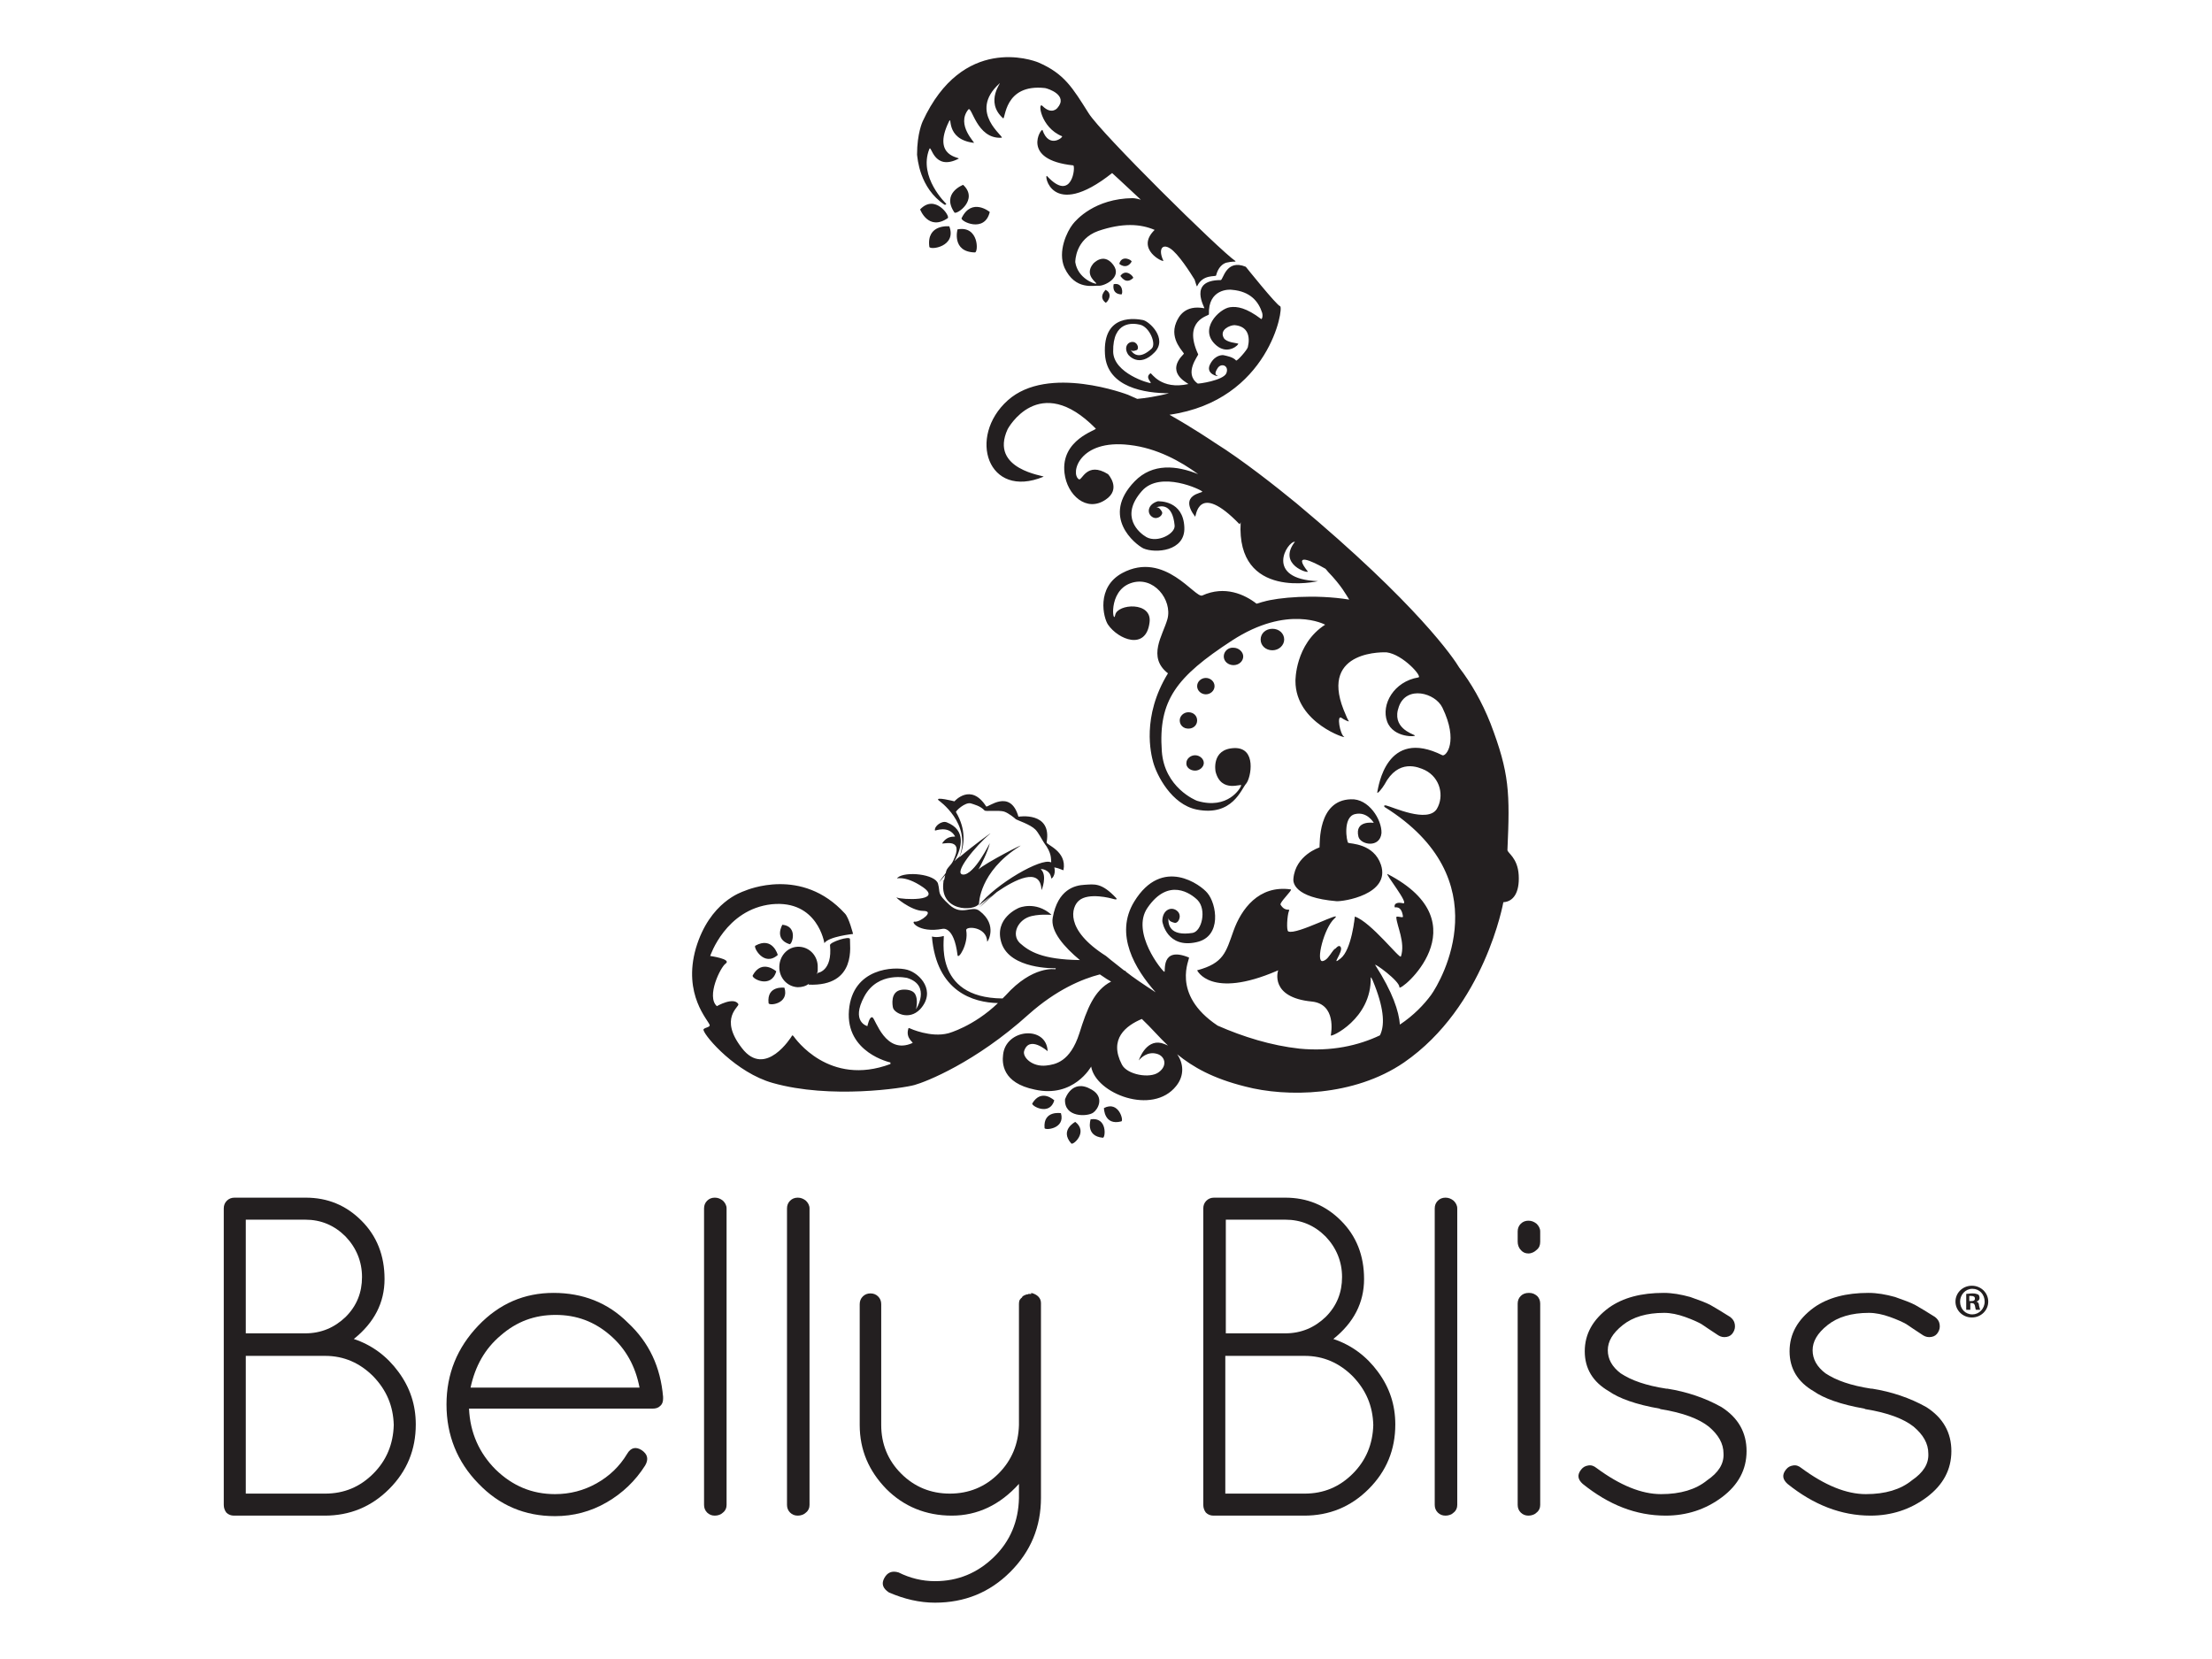 <?xml version="1.0" encoding="utf-8"?>
<!-- Generator: Adobe Illustrator 20.1.0, SVG Export Plug-In . SVG Version: 6.00 Build 0)  -->
<svg version="1.1" id="Layer_1" xmlns="http://www.w3.org/2000/svg" xmlns:xlink="http://www.w3.org/1999/xlink" x="0px" y="0px"
	 viewBox="0 0 432 324" style="enable-background:new 0 0 432 324;" xml:space="preserve">
<style type="text/css">
	.st0{fill:#231F20;}
	.st1{fill:#DF1174;}
	.st2{fill:#F17622;}
</style>
<g>
	<g>
		<g>
			<path class="st0" d="M153.2,192.9c0,0-3.5-0.5-3.1,3C150.1,196.5,154.2,196.1,153.2,192.9z M151.9,186.5c0,0-1-3.7-4.4-1.8
				C147.1,185,149.2,188.9,151.9,186.5z M220.1,189.7c0.1,0,0.1,0,0.1,0C220.3,189.7,220.2,189.7,220.1,189.7z M166,183.4
				c0-0.7-4,0.6-3.9,1.2c0.5,5.1-2.4,5.4-2.4,5.4l-0.2,0.3c0.1-0.3,0.2-0.5,0.2-0.8c0-0.1,0-0.3,0-0.5c0.1-2.2-1.5-4-3.6-4.1
				c-2.1-0.1-3.8,1.6-3.9,3.8c-0.1,2.2,1.5,4,3.6,4.1c0.8,0,1.6-0.2,2.2-0.7l-0.1,0.2C167.5,192.7,165.9,184.4,166,183.4z
				 M151.6,189.7c0,0-2.8-2.5-4.6,0.8C146.7,191.1,150.6,193.2,151.6,189.7z M152.8,180.6c0,0-1.7,2.8,1.4,3.8
				C154.7,184.5,155.9,180.9,152.8,180.6z M296.6,170.9c-0.2-3.4-2.2-4.3-2.2-4.9c0.5-11.2,0.4-15-3.3-24.7
				c-1.7-4.3-3.8-7.9-6.1-10.9c-1-1.7-8.1-12.3-31.8-32.1c-3.9-3.2-10.6-8.5-15.9-11.8c-0.6-0.4-4.3-2.9-8.9-5.5
				c19.5-2.8,22.4-21,21.6-21.2c-0.7-0.2-6.7-7.7-6.7-7.7c-3.9-1.6-4.4,2.6-4.9,2.6c-6.5,0-3,5.5-3.2,5.5c-3.8-0.7-5,1.6-5.5,2.8
				c-1.4,3.4,1.7,5.9,1.5,6.1c-3.6,3.6,0.4,5.5,0.9,5.9c-5.4,1.2-7.2-2.2-7.4-2.1c-1.2,0.8,0.3,1.8,0,1.9c-0.3,0.1-7.2-1.9-7.3-6.1
				c-0.1-6.1,3.9-5.6,5.2-5.3c1.9,0.4,3.3,3.8,2.3,4.7c-2.5,2.3-3.7,0.9-4.1,0.2c0.3,0.4,0.8,0.2,1.1,0.1c0.6-0.1,0.4-1.4-0.5-1.6
				c-1.1-0.2-2,1-1.1,2.4c0.1,0.2,2.2,2.7,5.2-0.4c2.6-2.7-1.1-6.1-2.3-6.3c-1.1-0.2-7.9-1.5-7.4,6.7c0.4,6.5,7.9,7.6,12.5,7.6
				c-2.2,0.6-4.9,1-6.2,1.1c-0.6-0.3-1.2-0.5-1.8-0.8c0,0-15.6-6-23.5,1.1c-7.9,7.1-3.9,19.4,7,14.9c0.4-0.2-10.7-1.3-7-9.3
				c0,0,6.1-11.4,17.2-0.1c0.3,0.3-6.9,2.1-6.1,8.7c0.5,4.3,4.3,7.7,8,5.2c3.2-2.1,0.5-5,0.5-5c-4.2-2.6-5.1,1.4-5.7,1
				c-1.7-1.1,0-7.9,9.9-6.7c5.3,0.6,10,3.2,13.4,5.7c-4.2-1.7-8.9-2.2-12.4,1.4c-6.7,6.9,0.1,12.3,1.7,13.1c2.3,1,8.2,0.6,8-4.1
				c-0.2-5.3-4.9-5.1-5.2-5.1c-2,0.6-2.2,2.4-1,3.1c1,0.6,2.2-0.5,1.8-1.1c-0.2-0.3-0.5-0.9-1.1-0.8c1-0.4,3.2-0.7,3.6,3.5
				c0.2,1.6-3.3,3.5-5.5,2.3c-1.4-0.8-5.3-4-0.9-9c3.6-4.1,11.7-0.2,11.8,0.1c0.2,0.3-4.7,0.5-1.4,4.9c0.2,0.2,0.4-7.1,8.7,1.5
				c0,0,0.1-0.2,0.2-0.4c-0.9,15.3,15.1,11.5,15.1,11.5c-10.6-0.4-6-7.8-4.5-7.7c-3.5,4.5,2.8,6.3,2.5,5.8c-3-3.8,0.7-2.1,3.5-0.5
				c0.1,0.2,0.3,0.3,0.4,0.5c2.8,2.9,3.6,4.6,4.2,5.5c-6.8-1.1-14-0.4-16.7,0.4c-0.5,0.1-0.9,0.3-1.4,0.4c-2.3-1.8-6.2-3.6-10.6-1.6
				c-1.4,0.6-7.3-8.8-15.6-4.4c-5.2,2.8-3.7,8.8-2.8,10.1c2,2.9,7.4,5.1,8.1-0.4c0.6-4.2-6.3-3.7-6.7-1.5c-0.4,2.1-1.5-4.6,3-6.2
				c4.5-1.6,8.2,3.3,7.2,7c-0.9,3.2-4,7.4,0.1,10.6c-5.2,8.5-3.3,15.8-2.9,17.3c0.7,2.6,3.6,8.3,8.5,9.3c7,1.4,8.7-4,9.7-5.1
				c0.9-1.1,2.1-7.1-2.4-6.9c-4.5,0.2-3.6,4.6-3.6,4.6c1.1,4.3,5.2,2.2,5,2.7c-0.1,0.5-2.6,4.8-8.6,3c-0.3-0.1-6.4-2.6-6.9-9.7
				c-0.7-9.9,2.8-14.5,13.7-21.6c10.9-7.1,18.2-3.1,18.2-3.1c-5.9,3.8-5.8,11-5.8,11c0,8.3,10.3,11.4,9.5,10.9
				c-0.8-0.5-1.5-4.4-0.5-3.7c0.4,0.3,1.6,0.9,1.4,0.6c-0.2-0.3-0.4-0.7-1-2.2c-4.7-11.9,8.4-11.2,8.4-11.2c3.2,0.4,7.1,4.8,6.2,4.9
				c-4.8,0.8-7.3,5.3-6.1,8.6c1.2,3.3,5.9,3,5.4,2.7c-0.5-0.3-4.6-1.5-3.1-5.6c1.5-4.2,7.1-2.7,8.5,0.2c3.2,6.6,0.7,9.6,0,9.3
				c-11-5.5-12.5,6.3-12.7,7.1c-0.2,0.8,1-0.7,1.4-1.4c2.7-5.1,6.6-3.4,7.9-2.8c3,1.5,3.8,5.1,2.3,7.6c-1.8,2.8-8.6-0.4-9.9-0.7
				c-0.6-0.1-0.3,0.3-0.3,0.3c22.6,14.1,11.1,33.9,9.1,36.7c-1.4,1.9-3.4,4-6.1,5.8c-0.2-2.6-1.4-6.3-4.8-11.6
				c-0.5-0.7,4.8,3.1,4.7,4.3c-0.1,1.2,16.4-12.4-2.3-22.1c-0.7-0.3,4.4,6,3,5.7c-1.3-0.3-1.8,0.2-1.6,0.8c0,0.1,1.3-0.5,1.6,1.8
				c0,0.4-1.4-0.3-1.3,0.2c0.1,1.6,1.8,4.9,0.9,7.6c-0.2,0.6-5.8-6.7-9-7.8c0,0-0.6,6.5-2.8,8.2c-2.1,1.7,0.7-1.4,0-2.3
				c-0.7-0.9-2.1,2.6-3.5,2.8c-1.4,0.2,0.3-6.5,2.3-8.3c2.1-1.9-7.4,3.3-9,2.5c-0.4-0.2-0.2-3.1,0.1-3.9c0.4-0.8-0.6,0.3-1.6-1.3
				c-0.3-0.4,2.4-2.9,2-3c-6.3-0.9-9.7,3.9-11.2,8.1c-1.5,4.2-1.9,6.3-7.1,7.7c0,0,2.6,5.7,15.6,0.1c0.4-0.2,0.2,0,0.2,0
				s-1.7,5.2,6.6,6c4.8,0.5,3.8,6.1,3.7,6.6c-0.1,0.5,8-3.2,7.8-11.3c0,0,0.1-0.3,0.8,1.6c1.9,4.9,1.9,7.9,1,9.7
				c-4.2,2-9.5,3.2-15.7,2.6c-5.5-0.6-11-2.3-16-4.5c-9.3-6.2-5.3-13.2-5.6-13.3c-5.6-2.3-4.5,2.9-4.8,2.8
				c-0.4-0.1-6.6-7.7-3.3-12.5c4.1-6,8.5-2.8,9.8-1.5c1.8,1.9,0.8,6.1-1,6.4c-4.5,0.7-4.8-1.7-4.7-2.9c0.1,0.7,0.8,0.8,1.1,0.9
				c0.8,0.3,1.6-1.3,0.7-2.2c-1.1-1.1-3-0.4-3,1.9c0,0.3,1,5.4,6.7,4.1c5-1.1,3.9-7.5,2.1-9.6c-1.2-1.5-8.8-7.3-14.3,1.7
				c-3.9,6.4,0.2,13.2,4.2,17.7c-2.3-1.5-4.4-2.9-5.9-4.1c0.1,0,0.2,0,0.2,0c-0.1,0-0.3-0.1-0.5-0.2c-2.2-1.7-3.5-2.8-3.5-2.8
				c-8.2-5.2-6.7-9.6-5.3-10.8c1.9-1.7,6.5-0.4,6.5-0.4s1.2,0.4,0.8-0.1c-2.9-3.1-4.3-2.7-6.2-2.6c-1.9,0.1-5.2,0.9-6.2,6.4
				c-0.5,2.7,2.3,5.8,5.3,8.3c-7.4-0.1-9.9-1.7-11.7-3.3c-1.8-1.7-0.4-4.7,2.3-5.3c2.2-0.5,4.1-0.1,3.8-0.3
				c-3.1-2.7-6.3-1.3-6.3-1.3s-5,2-3.4,6.9c1.7,5.1,10.3,4.9,10.5,4.9c0.2,0,0,0.2,0,0.2s-4.4-0.8-9.7,5.1c-0.2,0.2-0.4,0.4-0.6,0.6
				c-13.9-0.1-11.2-12.3-11.5-12.2c-1.4,0.4-2.3,0.1-2.3,0.1c0.9,10.8,8.1,12.9,12.9,13c-4.8,4.6-9.7,5.9-9.7,5.9
				c-3.4,0.9-7.4-0.9-7.6-1c-0.2-0.1-0.2,0.1-0.2,0.1c-0.6,1.9,1.1,2.7,0.8,2.8c-5.3,2.4-7.2-4.7-7.8-5c-0.6-0.3-1,1.7-1,1.7
				s-3.3-0.8-0.6-5.8c2.7-5,8.4-3.6,8.4-3.6c4.7,1.5,1.7,6.1,1.7,6.1c0.1-0.4,0.4-2-0.2-3c-0.5-0.8-1.8-0.9-2.6-0.8
				c-2.3,0.3-1.8,3.1-1.7,3.5c0.2,1,3.1,2.6,5.3,0.3c3.2-3.5,0-7-2.5-7.7c-2.5-0.7-10.7-0.4-11.4,7.9c-0.7,8.3,8.1,10.2,8.1,10.2
				l0,0.3c-12,4.5-18.6-5-18.9-5.4c-0.3-0.4-0.4,0-0.4,0s-5.1,8.3-9.7,2.3c-4.6-5.9-0.4-8.1-0.7-8.6c-0.9-1.5-4.2,0.4-4.2,0.4
				c-2.1-1.9,0.7-7.6,1.7-8.3c1.3-0.9-3-1.5-3-1.5s3-9.1,12-10.1c9-0.9,10.3,7.6,10.3,7.6c0.8-1.3,5.6-1.8,5.6-1.8s-0.8-3.2-1.6-4
				c-8.4-9.2-19.1-4.6-19.6-4.4c-0.5,0.2-6.8,2.1-9.5,11.2c-2.6,9.1,2.5,14.1,2.7,15c0.1,0.5-1.4,0.5-1.2,1
				c0.4,1.4,6.4,8.3,13.5,10.3c11.3,3.2,25.6,1,27.7,0.4c2.2-0.6,11.9-4.4,22.3-13.8c5.4-4.8,10.4-6.9,13.9-7.8
				c1,0.7,1.8,1.2,2.2,1.4c-3.3,1.7-4.7,5.3-6.2,10.1c-1.8,5.6-4.7,6.1-6.5,6.3c-2.7,0.3-4.6-1.6-4.3-2.8c1-3.2,4.6,0,4.6,0
				c-0.2-5.1-8.2-4.4-8.7,0.7c-0.2,1.6-0.2,5.5,6.2,6.8c7.6,1.7,11-4.5,11-4.5c0.9,5.3,12,9.6,16.6,3.8c1.7-2.1,1.4-4.5,0.2-6.2
				c3.1,2.5,6.9,4.7,13.3,6.3c8,2.1,21.2,2,31-4.7c15.8-10.9,19.4-31.3,19.4-31.3C295.5,176.1,296.8,174.4,296.6,170.9z M236.1,61.4
				c-0.2-5,4-4.9,4.5-4.8c3.6,0.3,5.2,2.3,5.9,4.5c0.2,0.8-0.1,1.3-0.2,1.2c-2.9-2.2-4.7-2.5-6.1-2.3c-2.1,0.3-6.3,4.4-2.6,7.5
				c2.3,1.9,4.5-0.3,4.2-0.4c-0.2-0.1-2.3-0.2-2.8-1.1c-0.9-1.6,1.2-2.5,2.1-2.5c2.6,0.2,3.1,2.2,2.6,4.3c-0.1,0.5-2.1,2.8-2.3,2.6
				c-0.6-0.7-1.9-0.9-2.3-1c-0.2-0.1-1.7-0.2-2.7,1.6c-1.2,2.1,1.7,2.6,1.4,2.4c-0.4-0.2-0.7-0.4,0-1.5c0.7-1.1,2.3-0.5,1.7,1
				c-0.6,1.4-5.5,2.1-5.6,2c-2.8-2,0.2-5.5,0.1-5.7C230.9,62.5,236.1,61.7,236.1,61.4z M225.9,205.8c1.6,0.4,2.2,2.3,0.4,3.6
				c-1.7,1.3-6.2,0.5-7.2-1.5c-2.6-5,0.8-7.6,3.9-8.9c1.9,1.8,3.4,3.6,5.1,5.2c-0.4-0.2-0.9-0.4-1.3-0.5c-3.1-0.7-4.4,3.4-4.4,3.4
				C222.8,206.6,224.1,205.3,225.9,205.8z M213,218.6c0,0-1.1,3.3,2.4,3.6C215.9,222.2,216.3,218.1,213,218.6z M210,219.1
				c0,0-3.1,1.6-0.8,4.2C209.5,223.8,212.6,221.1,210,219.1z M205.9,214.9c0,0-2.5-2.4-4.3,0.6C201.4,216,205,218,205.9,214.9z
				 M215.6,216.4c0,0,0,3.5,3.4,2.6C219.5,218.9,218.5,214.9,215.6,216.4z M204,220.3c0,0.5,4.1,0.2,3.2-2.9
				C207.2,217.4,203.7,216.8,204,220.3z M213.2,212.8c-3.9-2.3-5.2,1.9-5.2,1.9c-0.2,3.6,4.4,3.4,5.5,2.6
				C214.4,216.7,215.8,214.3,213.2,212.8z M265.3,163.4c0.4,1.6,4.2,2.3,4.5-0.7c0.1-2.6-2.5-6.8-6-6.6c-6.5,0.2-6,8.7-6.1,9.4
				c0,0-4.7,1.5-5.1,6.1c-0.1,0.7,0.1,3.7,8.4,4.4c1.3,0.1,10.6-1.3,8.7-7.1c-1.4-4.2-6-4.1-6.4-4.3c-0.3-0.2-1.1-5,1.3-5.6
				c2.4-0.6,3.7,1.7,3.7,1.7S264.5,160.1,265.3,163.4z M237.2,134c0-0.9-0.8-1.6-1.7-1.6c-0.9,0-1.7,0.7-1.7,1.6
				c0,0.9,0.8,1.6,1.7,1.6C236.4,135.6,237.2,134.9,237.2,134z M250.8,124.9c0-1.2-1-2.1-2.3-2.1c-1.3,0-2.3,0.9-2.3,2.1
				c0,1.2,1,2.1,2.3,2.1C249.8,127,250.8,126,250.8,124.9z M239,128.2c0,1,0.9,1.7,1.9,1.7c1.1,0,1.9-0.8,1.9-1.7
				c0-0.9-0.9-1.7-1.9-1.7C239.9,126.4,239,127.2,239,128.2z M233.8,140.7c0-0.9-0.7-1.6-1.7-1.6c-0.9,0-1.7,0.7-1.7,1.6
				s0.7,1.6,1.7,1.6C233.1,142.3,233.8,141.6,233.8,140.7z M233.4,150.5c0.9,0,1.7-0.7,1.7-1.5c0-0.8-0.8-1.5-1.7-1.5
				c-0.9,0-1.7,0.7-1.7,1.5C231.6,149.8,232.4,150.5,233.4,150.5z M217.5,55.5c0,0-0.5,1.9,1.5,2C219.3,57.5,219.4,55.1,217.5,55.5z
				 M221.3,54.3c0.2-0.2-1.4-2-2.5-0.4C218.9,53.9,219.8,55.7,221.3,54.3z M221,51.1c0.1-0.3-1.9-1.4-2.4,0.4
				C218.5,51.5,220,52.8,221,51.1z M215.9,59.1c0.2,0.2,1.7-1.7,0-2.5C216,56.6,214.4,57.9,215.9,59.1z M180.3,177.9
				c2.4,0-0.6,2.2-1.6,2.1c-1-0.2,0.6,2.3,5.4,1.4c0,0,2.2-0.6,2.9,5.1c0.1,1.1,2.2-2.2,1.7-4.8c-0.2-0.9,4-0.8,4.1,2.2
				c0,0.2,2.2-3.2-1.5-6c-1.5-1.2-3.4,1.1-5.9-1.2c-2.5-2.3-1.7-2.2-2.2-4.1c-0.5-1.9-6.4-2.5-7.9-1.2c-0.6,0.5,1.1-0.8,5,1.9
				c3.9,2.8-4.2,2.4-5.1,2C174.4,174.9,177.9,177.9,180.3,177.9z M198.9,159.5c-1.6-5.6-6-1.7-6.3-2c-3-4.7-6.2-1-6.2-1
				s-3.9-1-3.1-0.2c0,0,6.5,4.5,4.1,11c-0.4,0.3-0.7,0.6-1,0.9c1.5-2.7,2.3-6.1-1.5-7.6c-1-0.4-2.5,0.8-2.3,1.6
				c0,0.1,2.6-1.1,3.9,1.1c0.2,0.3-1.3-0.4-2.5,1.4c-0.2,0.3,4-1.2,2.5,2.6c-0.2,0.5-0.4,1-0.7,1.4c-0.5,0.6-0.9,1-1,1.4
				c0,0.1-0.1,0.3-0.1,0.4c-0.4,0.6-0.9,1.1-1.3,1.8c0,0,0.5-0.6,1.2-1.4c-0.1,0.3-0.1,0.6-0.2,0.9c-0.1,0.1-0.2,0.3-0.4,0.4
				c0,0,0.1-0.1,0.3-0.3c-1.1,6.3,6.1,6.1,6.9,4.6c0,0,0-6.2,7.9-11.2c1.6-1-6.8,3.3-8,4.5c0.5-0.9,1.8-3.4,2.2-5.1
				c0.1-0.3-3,6.2-5.2,6.1c-2.1-0.1,2.5-5.7,5.3-8c0.3-0.3-3.3,2.3-6,4.6c1-2.4,1.3-5.4-0.7-8.8c-0.1-0.2,1.8-2,2.9-1.7
				c0.6,0.2,1.9,0.5,2.7,1.4c0.2,0.2,2.8-0.1,3.8,0.2c0.9,0.3,2.1,1.3,2.3,1.5c0.3,0.2,2.8,1,3.8,2c0.6,0.6,1.3,2,1.7,2.6
				c1.6,2.1,1.3,3.2,1.4,3.7c0,0,0,0.1-0.1,0.1c-1.8-0.9-10.6,4.1-14.1,8.5c0,0,1.1-0.9,2.6-2c-0.8,0.7-1.6,1.4-2.4,2.3
				c1.2-1.1,2.3-2.1,3.4-3c3.5-2.4,8.5-5,8.7-0.4c0,0.2,1.2-2.8-0.1-4c-0.3-0.2,1.8-0.1,2,1.7c0,0.3,1-0.6,0.6-2.1
				c1.2,0.2,1.8,0.7,1.8,0.5c0.7-3.7-3.4-4.9-3.3-5.4C205.5,158.4,198.9,159.5,198.9,159.5z M187.8,42.6c-0.3,0.6,4.5,3,5.5-1.2
				C193.3,41.4,189.8,38.5,187.8,42.6z M184.5,40c0,0,0.3,0,0.3-0.2c0,0-5.5-5.2-3.3-10.7c0.4-1,0.8,4.4,5.7,1.9
				c0.6-0.3-5.3-0.2-1.9-7.2c0.8-1.6-0.9,3.4,4.9,4.1c0.3,0-3.5-3.5-1.1-6.5c0.7-0.9,1.6,5.8,6.5,5.5c0.8-0.1-6.7-4.9-0.4-10.6
				c0.6-0.5-3,3.5,0.7,6.8c0.5,0.4,0.1-6.8,8.2-5.9c0.6,0.1,4.6,1.4,2.4,3.9c0,0-1.1,1.4-2.9-0.4c-1-1-0.4,4.2,3.8,5.9
				c0.4,0.1-2.5,2.6-3.8-1.2c-0.2-0.5-4.4,5.8,6,6.9c0.5,0.1-0.2,7.4-5.1,2.1c-0.7-0.7,0.7,8.9,12.7-0.6c0,0,2.4,2.2,5.6,5.2
				c-1-0.3-1.6-0.3-1.6-0.3c-7.4,0.1-11,4.2-11.7,5.1c-1.1,1.4-3,5.3-1.6,8.5c2.1,4.5,5.8,3.4,6.7,3.5c1,0.1,4.7-1.6,2.8-4.1
				c-1.9-2.5-3.9-0.2-3.9-0.2c-1.9,2.3,0.9,3.8,0.6,3.9c-0.3,0.1-3.6-1-4.1-4.2c0-0.2,0-4.5,4.5-6.1c4.7-1.6,8.2-1.4,11-0.2
				c-3.9,3.8,1.9,6.5,1.7,6c-1-2.1-0.3-3.4,1.3-2.4c1.6,1,4,4.8,4.8,6.1c0.3,0.9,0.4,1.4,0.5,1.3c1.1-2.4,3.6-1.8,3.7-2.1
				c0.4-1.6,1.3-2.3,2-2.5c0.5-0.1,1-0.2,1.3-0.2c0.2,0,0.3,0,0.3,0c0.1,0,0.2,0,0.2-0.1c-3.1-2.1-26.3-25-28.7-28.9
				c-3.1-4.9-4.7-7.7-9.8-9.9c-1.2-0.5-14.8-5.4-22.6,11.5c0,0-1.1,2.3-1.1,6.5C179.2,30.8,179.5,36.7,184.5,40z M188.1,36.1
				c0,0-4.3,1.6-1.7,5.4C186.8,42,191.2,39,188.1,36.1z M190.4,49.3c0.7,0,0.8-5.3-3.4-4.5C187,44.8,185.8,49.2,190.4,49.3z
				 M185.1,42.6c0.5-0.4-2.5-4.8-5.4-1.7C179.7,40.9,181.3,45.2,185.1,42.6z M185.4,44.2c0,0-4.5-0.5-3.9,4
				C181.6,48.9,186.9,48.2,185.4,44.2z"/>
		</g>
	</g>
	<g>
		<path class="st0" d="M255.7,131.6c-1.3,6.7,5.7,10.2,5,9.8c-0.7-0.4-1.1-3.8-0.2-3.2c0.3,0.3,1.7,0.8,1.5,0.6
			c-0.2-0.2-1.1-1.3-1.6-2.6c-3.9-9.7,11.1-11,11.1-11C271.5,124.2,258.3,118.7,255.7,131.6z"/>
		<path class="st0" d="M165.3,209.7c0.4-0.2-4.3,2.2-10.1-5.5c0,0,0,2.9-5,3.5C150.2,207.6,162.1,211.4,165.3,209.7z"/>
		<path class="st0" d="M262.9,196.1c0.1-0.5-1-2.4-5.6-2.8c-7.9-0.7-4.6-7.8-4.6-7.8s-2.2,1.8-3.2,2.1c-4.9,1.5-8.1,0.5-8.1,0.5
			c2.3-2.6-0.4-3.6,0.4-6.3c1.3-4,4-6.7,9.1-7.4c0.3,0-2,2.2-1.8,2.6c0.5,0.7,1.9,0.7,1.5,1.4c-0.4,0.7-0.1,3.7,0.2,3.9
			c1.5,0.7,9.9-3.6,7.9-1.8c-2,1.8-2.7,6.8-1.6,7.5c1.9,1.2,3.3-3.5,3.9-2.6c0.7,0.9-2.5,3.6,0.4,2.5c2.4-0.9,3.2-8.1,3.2-8.1
			c3.1,1.1,7.8,7.9,8.3,7.7c2.6-1.3,0.2-6.1,0.1-7.6c0-0.5,0.9,0.3,1.1-0.1c0.6-2-1-2.8-1-2.8c-0.1-0.5-0.1-0.5,1.2-0.2
			c1.3,0.3-1.3-3.3-0.7-3c10,5.8-0.6,17.2-0.5,16.1c0.1-1.1-6.4-5-6.2-4.3c0.5,2.5,0.4,3.6-0.5,5.8
			C265.6,194.1,262.8,196.6,262.9,196.1z"/>
		<path class="st0" d="M234.4,117.4c0,0,6.3-2,9.1,0.9c0.4,0.4-1.6,0.1-8.1,5.1c-5.5,4.2-6.2,5.6-6.5,5.3c-0.6-0.8-2.3-2.2,1-8.2
			c1.4-2.5-0.6-3.9-0.7-3.9c-0.5-0.1,0.7-1.8,2.4-0.9C233.4,116.6,233.9,117,234.4,117.4z"/>
		<path class="st0" d="M250.1,124.6c0,0.8-0.7,1.4-1.6,1.4c-0.9,0-1.6-0.6-1.6-1.4c0-0.8,0.7-1.4,1.6-1.4
			C249.4,123.2,250.1,123.9,250.1,124.6z"/>
		<path class="st0" d="M216.9,53.2c0,1.1-0.8,2-1.8,2c-1,0-1.8-0.9-1.8-2c0-1.1,0.8-2,1.8-2C216.1,51.3,216.9,52.1,216.9,53.2z"/>
		<path class="st0" d="M224,121.9c0,1.4-1.1,2.5-2.5,2.5c-1.4,0-2.5-1.1-2.5-2.5c0-1.4,1.1-2.5,2.5-2.5
			C222.9,119.4,224,120.5,224,121.9z"/>
		<path class="st0" d="M216.3,95.5c0,1.2-1.2,2.3-2.7,2.3c-1.5,0-2.7-1-2.7-2.3c0-1.2,1.2-2.2,2.7-2.2
			C215,93.2,216.3,94.2,216.3,95.5z"/>
		<path class="st0" d="M157.9,189.1c0,1.5-1.1,2.8-2.5,2.8c-1.4,0-2.5-1.2-2.5-2.8c0-1.5,1.1-2.8,2.5-2.8
			C156.8,186.3,157.9,187.6,157.9,189.1z"/>
		<path class="st0" d="M178.5,195.7c0,1-0.8,1.8-1.7,1.8c-0.9,0-1.7-0.8-1.7-1.8c0-1,0.8-1.8,1.7-1.8
			C177.7,193.9,178.5,194.7,178.5,195.7z"/>
		<path class="st0" d="M244,149.5c0,1.4-1.2,2.6-2.7,2.6c-1.5,0-2.7-1.2-2.7-2.6c0-1.4,1.2-2.6,2.7-2.6
			C242.8,147,244,148.1,244,149.5z"/>
		<ellipse class="st0" cx="240.8" cy="128.2" rx="1.3" ry="1.2"/>
		<ellipse class="st0" cx="235.4" cy="134.1" rx="1.2" ry="1.1"/>
		<ellipse class="st0" cx="231.9" cy="141" rx="1.1" ry="1.2"/>
		<ellipse class="st0" cx="233.1" cy="149.2" rx="1.1" ry="1"/>
		<path class="st0" d="M190.5,175.3c0,0-1.4-1.7,3.5-6.6c1-1-3.6,1.7-4,2.5c-0.4,0.8,1.1-1.2,1.5-3c0-0.2-2.1,2.9-3.7,2.8
			c-1.5-0.1,0.5-3.6,2.2-5.4c0.3-0.3-3.7,3.8-4.2,5.2C183.8,176.6,189.9,176.5,190.5,175.3z"/>
		<g>
			<path class="st0" d="M215.4,30.9c-2.5-4.1-3.4-4.7-5.2-8.3c-1.4-2.8-3.2-1.7-3.1-1.6c0.4,0.2,1.9,1.3,0.9,2.1c0,0-1.3,1-2.8-0.5
				c-0.8-0.8-0.4,2.5,3.1,3.9c0.3,0.1-0.8,2.5-3.7,2c-0.5-0.1,0.6,1.9,5.8,3.2c0.4,0.1,0.5,2.5-0.8,4.6c-0.4,0.7,4,0.4,6.5-3.9"/>
		</g>
		<path class="st0" d="M185.1,44.6c0,0-3-0.3-2.6,2.6C182.6,47.6,186.1,47.2,185.1,44.6z"/>
		<path class="st0" d="M187.6,37.7c0,0-2.8,1-1.1,3.5C186.8,41.5,189.6,39.6,187.6,37.7z"/>
		<path class="st0" d="M187.3,44.9c0,0-0.7,2.8,2.1,2.8C189.8,47.7,189.9,44.4,187.3,44.9z"/>
		<path class="st0" d="M181.4,41.5c0,0,1,2.6,3.3,1C185,42.3,183.1,39.6,181.4,41.5z"/>
		<path class="st0" d="M191.7,41.8c0,0-2.2-1.8-3.5,0.8C188,42.9,191.1,44.4,191.7,41.8z"/>
		<g>
			<path class="st0" d="M199.6,15.5c0.5-0.2-7.3-6.2-15.6,3.7c0,0-2.8,3.5-3.6,7c-0.1,0.5-0.7,2.3,0,4.1c0,0,0.1-2.5,1.3-2.9
				c0.8-0.2,0.6,3.2,3.5,3.6c0.5,0.1-4.6-3.1,0.4-8.7c0.9-1-0.2,2.4,3,4.5c0.2,0.1-2.5-3.2,0.5-6.5c0.6-0.6,1.5,3.9,4.1,4.7
				c0.5,0.2-4.8-6.3,2.5-9.4c0.5-0.2-1.9,3.8,0.1,5.8C196.3,21.9,195.3,17.6,199.6,15.5z"/>
		</g>
		<path class="st0" d="M245.9,62.8c-2.8-2.1-4.3-2.2-5.7-2.2c-1.8,0-5.5,3.2-2.6,6.3c0.7,0.7,2.6,0.4,2.3,0.3
			c-0.2-0.1-1.1-0.6-1.5-1.5c-0.8-1.5,1.1-3.2,2.8-2.9c1.5,0.2,3.4,1.4,2.8,3.4C243.9,66.9,245.9,62.8,245.9,62.8z"/>
		<path class="st0" d="M241.2,70.6c-1-1-2.1-1-2.5-1c-0.8,0-2.4,0.9-2.1,2.3c0.1,0.5,0.7,0.7,0.6,0.7c-0.1-0.1-0.1-0.8,0.1-1.2
			c0.5-0.8,1.1-1.1,1.9-0.9c0.7,0.2,1.2,0.8,0.8,1.8C239.8,72.6,241.2,70.6,241.2,70.6z"/>
		<path class="st0" d="M257.5,166.4c0,0-4.5,1.7-4.2,5.6c0.1,1.2,10,6.7,15.8-0.4c0.3-0.3-7.1,2.7-11.5,0.3
			C256.6,171.3,253.4,169.5,257.5,166.4z"/>
	</g>
	<g>
		<path class="st0" d="M260.4,127.9c-1.9,2-4,6.9-1.8,10.5c0.2,0.4-3-2.6-2.2-7.2c0.9-5.1,4-7.2,8-7.5c3.5-0.3,6.2,1.2,3.6,0.9
			C268,124.7,262.7,125.6,260.4,127.9z"/>
		<path class="st0" d="M263.5,193.4c0.1-0.4-2-0.7-6-2.4c-6-2.4-3.8-6.8-3.8-6.8s-0.7-0.3-3.2,0.7c-3.1,1.3-6.1-0.4-6.1-0.4
			c0.9-2.3-0.2-3.8-0.3-5.2c-0.1-1.4,3-4.6,5.3-3.9c0.3,0.1-1,1.3-0.7,1.7c0.4,0.7,1.7,0.9,1.4,1.6c-0.3,0.7-0.1,3.9,0.8,4.2
			c1.5,0.4,8.3-2.9,6.5-1.3c-1.8,1.7-1.3,6.1-0.2,6.7c2,1.1,3.3-3,3.8-2.5c0.8,0.7-2.9,3.2-0.1,2.5c4-1,4.3-7.6,4.3-7.6
			c2.9,1,7.4,7.1,7.9,6.9c3.4-1.4,0.7-6,0.6-7.4c0-0.5,0.7,0.4,1-0.4c0.7-1.8-0.8-2.6-0.8-2.6c-0.1-0.5,0-0.3,1.2,0
			c1.3,0.3-0.7-2.7-0.3-2.2c4.9,5.9-1.1,14.7-1.7,13.8c-1.7-2.2-6.5-4.2-6.4-3.5c0.5,2.3,0.1,3.2-0.7,5.3
			C265.2,193.2,263.4,193.9,263.5,193.4z"/>
		<path class="st0" d="M235.7,117.8c0,0,3.7-1.3,5.6,0.7c0.3,0.3-1.1,0.3-5.7,3.8c-3.9,3-4.4,4-4.6,3.7c-0.4-0.6-2.3-1,0-5.2
			C232.1,119.1,234.7,118,235.7,117.8z"/>
		<ellipse class="st0" cx="267.4" cy="162.6" rx="1.5" ry="1.5"/>
		<g>
			<path class="st0" d="M215,31.2c-2.1-3.4-2.9-3.9-4.4-6.9c-0.9-1.9-1.7-1.7-1.6-1.6c0.4,0.2,0.2,1-0.5,1.4c0,0-1,0.5-1.8-0.1
				c-0.7-0.6-0.4,0.9,2.6,2c0.3,0.1-0.3,3.4-2.7,2.9c-0.4-0.1,0,0.6,4.3,1.6c0.4,0.1,1.2,2.9,0.1,4.6c-0.4,0.6,2.5,0.9,4.6-2.7"/>
		</g>
		<g>
			<path class="st0" d="M198,15c0.4-0.2-7.2-3.4-13.5,3.8c-3,3.4-3.4,6.2-3.6,8.1c0,0,0.2-1,1.2-1.4c0.4-0.1-0.3,0.8,1.2,1.7
				c0.4,0.2-1.7-2.4,2.3-6c0.8-0.7-0.3-0.1,1.5,1.9c0.1,0.1-0.3-2.9,1.9-4.1c0.6-0.3,0.4,1,2.2,2.5c0.4,0.3-1.4-4.2,4.8-6.2
				c0.8-0.3-0.9,3-0.3,4.1C195.8,19.8,196.2,15.7,198,15z"/>
		</g>
		<path class="st0" d="M245.6,62.8c-2.7-1.9-3.7-1.8-5.2-1.8c-0.8,0-3.3,0.9-3.2,3.9c0,0.9,0.8,1.5,0.7,1.3c-0.1-0.9-0.3-1.1,0-2
			c0.7-1.6,2-1.9,3.7-1.7c1.5,0.2,3.2,1.5,2.6,3.2C244.1,66.3,245.6,62.8,245.6,62.8z"/>
		<path class="st0" d="M258,174c0,0-3.8-1.7-4-3.3c-0.1-0.5,0.2,1.4,6.3,2.3c4.3,0.7,7.2-0.8,7.2-0.5c-0.1,0.8-1.9,1.6-3.8,1.9
			C261.5,174.8,259.5,174.5,258,174z"/>
	</g>
	<g>
		<g>
			<path class="st0" d="M388.3,254.2c0,1.7-1.4,3.1-3.2,3.1c-1.8,0-3.2-1.4-3.2-3.1c0-1.7,1.4-3.1,3.2-3.1
				C386.9,251.1,388.3,252.5,388.3,254.2z M382.8,254.2c0,1.4,1,2.5,2.4,2.5c1.3,0,2.4-1.1,2.4-2.5c0-1.4-1-2.5-2.4-2.5
				C383.8,251.7,382.8,252.9,382.8,254.2z M384.7,255.8h-0.7v-3.1c0.3,0,0.7-0.1,1.2-0.1c0.6,0,0.8,0.1,1.1,0.2
				c0.2,0.1,0.3,0.4,0.3,0.7c0,0.4-0.3,0.6-0.6,0.7v0c0.3,0.1,0.5,0.3,0.5,0.8c0.1,0.5,0.2,0.6,0.2,0.8h-0.8
				c-0.1-0.1-0.1-0.4-0.2-0.8c-0.1-0.3-0.2-0.5-0.6-0.5h-0.3V255.8z M384.7,254.1h0.3c0.4,0,0.7-0.1,0.7-0.5c0-0.3-0.2-0.5-0.7-0.5
				c-0.2,0-0.3,0-0.4,0V254.1z"/>
		</g>
		<g>
			<path class="st0" d="M43.7,293.9V236c0-0.6,0.2-1.1,0.6-1.5c0.4-0.4,0.9-0.6,1.5-0.6h13.9c4.3,0,7.9,1.5,10.9,4.5
				c3,3,4.5,6.8,4.5,11.4c0,4.6-2,8.5-6,11.7c3.6,1.2,6.5,3.4,8.7,6.4c2.3,3.1,3.4,6.5,3.4,10.3c0,4.9-1.7,9.1-5.2,12.6
				c-3.5,3.5-7.7,5.2-12.6,5.2H45.7c-0.6,0-1.1-0.2-1.5-0.6C43.9,295,43.7,294.5,43.7,293.9z M48,260.4h11.6c3.1,0,5.7-1.1,7.9-3.2
				c2.2-2.2,3.2-4.8,3.2-7.8c0-3-1.1-5.7-3.2-7.9c-2.2-2.2-4.8-3.3-7.9-3.3H48V260.4z M48,291.7h15.5c3.7,0,6.8-1.3,9.4-3.9
				c2.6-2.6,3.9-5.8,4-9.5c-0.1-3.7-1.4-6.8-4-9.5c-2.6-2.6-5.7-4-9.4-4H48V291.7z"/>
			<path class="st0" d="M129.5,272.8v0.4c0,0.6-0.2,1.1-0.6,1.4c-0.4,0.4-0.9,0.5-1.5,0.5H91.6c0.2,4.7,2,8.7,5.2,11.9
				c3.3,3.2,7.1,4.8,11.6,4.8c2.9,0,5.6-0.7,8.1-2.1c2.5-1.4,4.5-3.3,6-5.8c0.7-1.2,1.7-1.4,2.8-0.7c1.2,0.8,1.4,1.8,0.7,3
				c-1.9,3-4.4,5.4-7.5,7.2c-3.1,1.8-6.5,2.7-10.1,2.7c-5.9,0-10.9-2.1-15-6.4c-4.1-4.2-6.2-9.4-6.2-15.4c0-6,2.1-11.1,6.2-15.4
				c4.1-4.3,9-6.4,14.7-6.4c5.7,0,10.6,1.9,14.5,5.8C126.8,262.2,129,267,129.5,272.8z M119.2,260.8c-3.1-2.7-6.6-4-10.7-4
				c-4.1,0-7.6,1.3-10.7,4c-3.1,2.6-5,6-5.9,10.2h33C124.1,266.8,122.2,263.4,119.2,260.8z"/>
			<path class="st0" d="M137.5,293.9V236c0-0.6,0.2-1.1,0.6-1.5c0.4-0.4,0.9-0.6,1.5-0.6c0.6,0,1.1,0.2,1.6,0.6
				c0.4,0.4,0.7,0.9,0.7,1.5v57.9c0,0.6-0.2,1.1-0.7,1.5c-0.4,0.4-1,0.6-1.6,0.6c-0.6,0-1.1-0.2-1.5-0.6
				C137.7,295,137.5,294.5,137.5,293.9z"/>
			<path class="st0" d="M153.7,293.9V236c0-0.6,0.2-1.1,0.6-1.5c0.4-0.4,0.9-0.6,1.5-0.6c0.6,0,1.1,0.2,1.6,0.6
				c0.4,0.4,0.7,0.9,0.7,1.5v57.9c0,0.6-0.2,1.1-0.7,1.5c-0.4,0.4-1,0.6-1.6,0.6c-0.6,0-1.1-0.2-1.5-0.6
				C153.9,295,153.7,294.5,153.7,293.9z"/>
			<path class="st0" d="M201.4,252.5c1.2,0.3,1.9,1,1.9,2v38c0,5.7-2,10.5-6,14.5c-4,4-8.9,6-14.7,6c-3,0-6-0.7-9-2
				c-1.2-0.8-1.5-1.7-0.9-2.8c0.6-1.1,1.5-1.5,2.8-1.1c2.2,1.1,4.6,1.7,7.1,1.7c4.5,0,8.3-1.6,11.5-4.7c3.2-3.1,4.8-7,4.9-11.5v-2.8
				c-3.7,4.1-8.1,6.2-13.1,6.2c-5.1,0-9.4-1.8-12.8-5.2c-3.4-3.5-5.2-7.6-5.2-12.5v-23.6c0-0.6,0.2-1.1,0.6-1.5
				c0.4-0.4,0.9-0.6,1.5-0.6c0.6,0,1.1,0.2,1.5,0.6c0.4,0.4,0.6,0.9,0.6,1.5v23.6c0,3.7,1.3,6.9,3.9,9.5c2.6,2.6,5.8,3.9,9.5,3.9
				c3.7,0,6.9-1.3,9.5-3.9c2.6-2.6,3.9-5.8,4-9.5v-23.6c0-0.5,0.1-0.8,0.2-0.9c0.1-0.1,0.2-0.3,0.4-0.4c0-0.2,0.3-0.4,0.9-0.6h0.2
				c0.1-0.1,0.2-0.1,0.3-0.1H201.4z"/>
			<path class="st0" d="M235,293.9V236c0-0.6,0.2-1.1,0.6-1.5c0.4-0.4,0.9-0.6,1.5-0.6H251c4.3,0,7.9,1.5,10.9,4.5
				c3,3,4.5,6.8,4.5,11.4c0,4.6-2,8.5-6,11.7c3.6,1.2,6.5,3.4,8.7,6.4c2.3,3.1,3.4,6.5,3.4,10.3c0,4.9-1.7,9.1-5.2,12.6
				c-3.5,3.5-7.7,5.2-12.6,5.2H237c-0.6,0-1.1-0.2-1.5-0.6C235.2,295,235,294.5,235,293.9z M239.3,260.4H251c3.1,0,5.7-1.1,7.9-3.2
				c2.2-2.2,3.2-4.8,3.2-7.8c0-3-1.1-5.7-3.2-7.9c-2.2-2.2-4.8-3.3-7.9-3.3h-11.6V260.4z M239.3,291.7h15.5c3.7,0,6.8-1.3,9.4-3.9
				c2.6-2.6,3.9-5.8,4-9.5c-0.1-3.7-1.4-6.8-4-9.5c-2.6-2.6-5.7-4-9.4-4h-15.5V291.7z"/>
			<path class="st0" d="M280.2,293.9V236c0-0.6,0.2-1.1,0.6-1.5c0.4-0.4,0.9-0.6,1.5-0.6c0.6,0,1.1,0.2,1.6,0.6
				c0.4,0.4,0.7,0.9,0.7,1.5v57.9c0,0.6-0.2,1.1-0.7,1.5c-0.4,0.4-1,0.6-1.6,0.6c-0.6,0-1.1-0.2-1.5-0.6
				C280.4,295,280.2,294.5,280.2,293.9z"/>
			<path class="st0" d="M296.4,242.5v-2c0-0.6,0.2-1.1,0.6-1.5c0.4-0.4,0.9-0.6,1.5-0.6c0.6,0,1.1,0.2,1.6,0.6
				c0.4,0.4,0.7,0.9,0.7,1.5v2c0,0.7-0.2,1.2-0.7,1.6c-0.4,0.4-1,0.7-1.6,0.7c-0.6,0-1.1-0.2-1.5-0.7
				C296.6,243.7,296.4,243.1,296.4,242.5z M296.4,293.9v-39.3c0-0.6,0.2-1.1,0.6-1.5c0.4-0.4,0.9-0.6,1.6-0.6s1.1,0.2,1.6,0.6
				c0.4,0.4,0.6,0.9,0.6,1.5v39.3c0,0.6-0.2,1.1-0.7,1.5c-0.4,0.4-1,0.6-1.6,0.6c-0.6,0-1.1-0.2-1.5-0.6
				C296.6,295,296.4,294.5,296.4,293.9z"/>
			<path class="st0" d="M309.1,289.8c-1-0.9-1.1-1.8-0.3-2.8c0.4-0.5,0.8-0.7,1.4-0.8c0.6-0.1,1.1,0.1,1.6,0.5
				c4.6,3.4,8.8,5.1,12.6,5.1c3.8,0,6.8-0.9,9-2.7c2.2-1.5,3.3-3.2,3.2-5.2c0-2-1-3.7-2.9-5.3c-1.9-1.5-5-2.7-9.4-3.4l-0.2-0.1
				c-4.6-0.8-7.9-2-9.9-3.4c-3.1-1.8-4.7-4.4-4.7-7.8c0-3.4,1.6-6.2,4.7-8.5c2.8-2,6.4-2.9,10.7-2.9c1.7,0,3.4,0.3,5.2,0.8
				c1.7,0.6,3.1,1.1,4,1.6c0.9,0.5,2.2,1.3,3.8,2.3c0.5,0.4,0.8,0.8,0.9,1.4c0.1,0.6,0,1.1-0.3,1.6c-0.3,0.5-0.7,0.8-1.3,0.9
				c-0.6,0.1-1.1,0-1.6-0.3c-1.5-1-2.6-1.7-3.3-2.2c-0.7-0.4-1.8-0.9-3.2-1.4c-1.4-0.5-2.8-0.8-4.1-0.8c-3.4,0-6.1,0.8-8.1,2.4
				c-2,1.6-2.9,3.2-2.9,4.9c0,1.7,0.8,3.2,2.5,4.5c2.1,1.4,5,2.4,8.9,3h0.2c3.8,0.6,7.4,1.8,10.6,3.6c3.3,2.1,4.9,5,4.9,8.6
				c0,3.6-1.6,6.6-4.8,9c-3.2,2.4-6.9,3.6-11,3.6C319.5,296,314.2,293.9,309.1,289.8z"/>
			<path class="st0" d="M349.1,289.8c-1-0.9-1.1-1.8-0.3-2.8c0.4-0.5,0.8-0.7,1.4-0.8c0.6-0.1,1.1,0.1,1.6,0.5
				c4.6,3.4,8.8,5.1,12.6,5.1c3.8,0,6.8-0.9,9-2.7c2.2-1.5,3.3-3.2,3.2-5.2c0-2-1-3.7-2.9-5.3c-1.9-1.5-5-2.7-9.4-3.4l-0.2-0.1
				c-4.6-0.8-7.9-2-9.9-3.4c-3.1-1.8-4.7-4.4-4.7-7.8c0-3.4,1.6-6.2,4.7-8.5c2.8-2,6.4-2.9,10.7-2.9c1.7,0,3.4,0.3,5.2,0.8
				c1.7,0.6,3.1,1.1,4,1.6c0.9,0.5,2.2,1.3,3.8,2.3c0.5,0.4,0.8,0.8,0.9,1.4c0.1,0.6,0,1.1-0.3,1.6c-0.3,0.5-0.7,0.8-1.3,0.9
				c-0.6,0.1-1.1,0-1.6-0.3c-1.5-1-2.6-1.7-3.3-2.2c-0.7-0.4-1.8-0.9-3.2-1.4c-1.4-0.5-2.8-0.8-4.1-0.8c-3.4,0-6.1,0.8-8.1,2.4
				c-2,1.6-2.9,3.2-2.9,4.9c0,1.7,0.8,3.2,2.5,4.5c2.1,1.4,5,2.4,8.9,3h0.2c3.8,0.6,7.4,1.8,10.6,3.6c3.3,2.1,4.9,5,4.9,8.6
				c0,3.6-1.6,6.6-4.8,9c-3.2,2.4-6.9,3.6-11,3.6C359.6,296,354.2,293.9,349.1,289.8z"/>
		</g>
	</g>
</g>
</svg>
